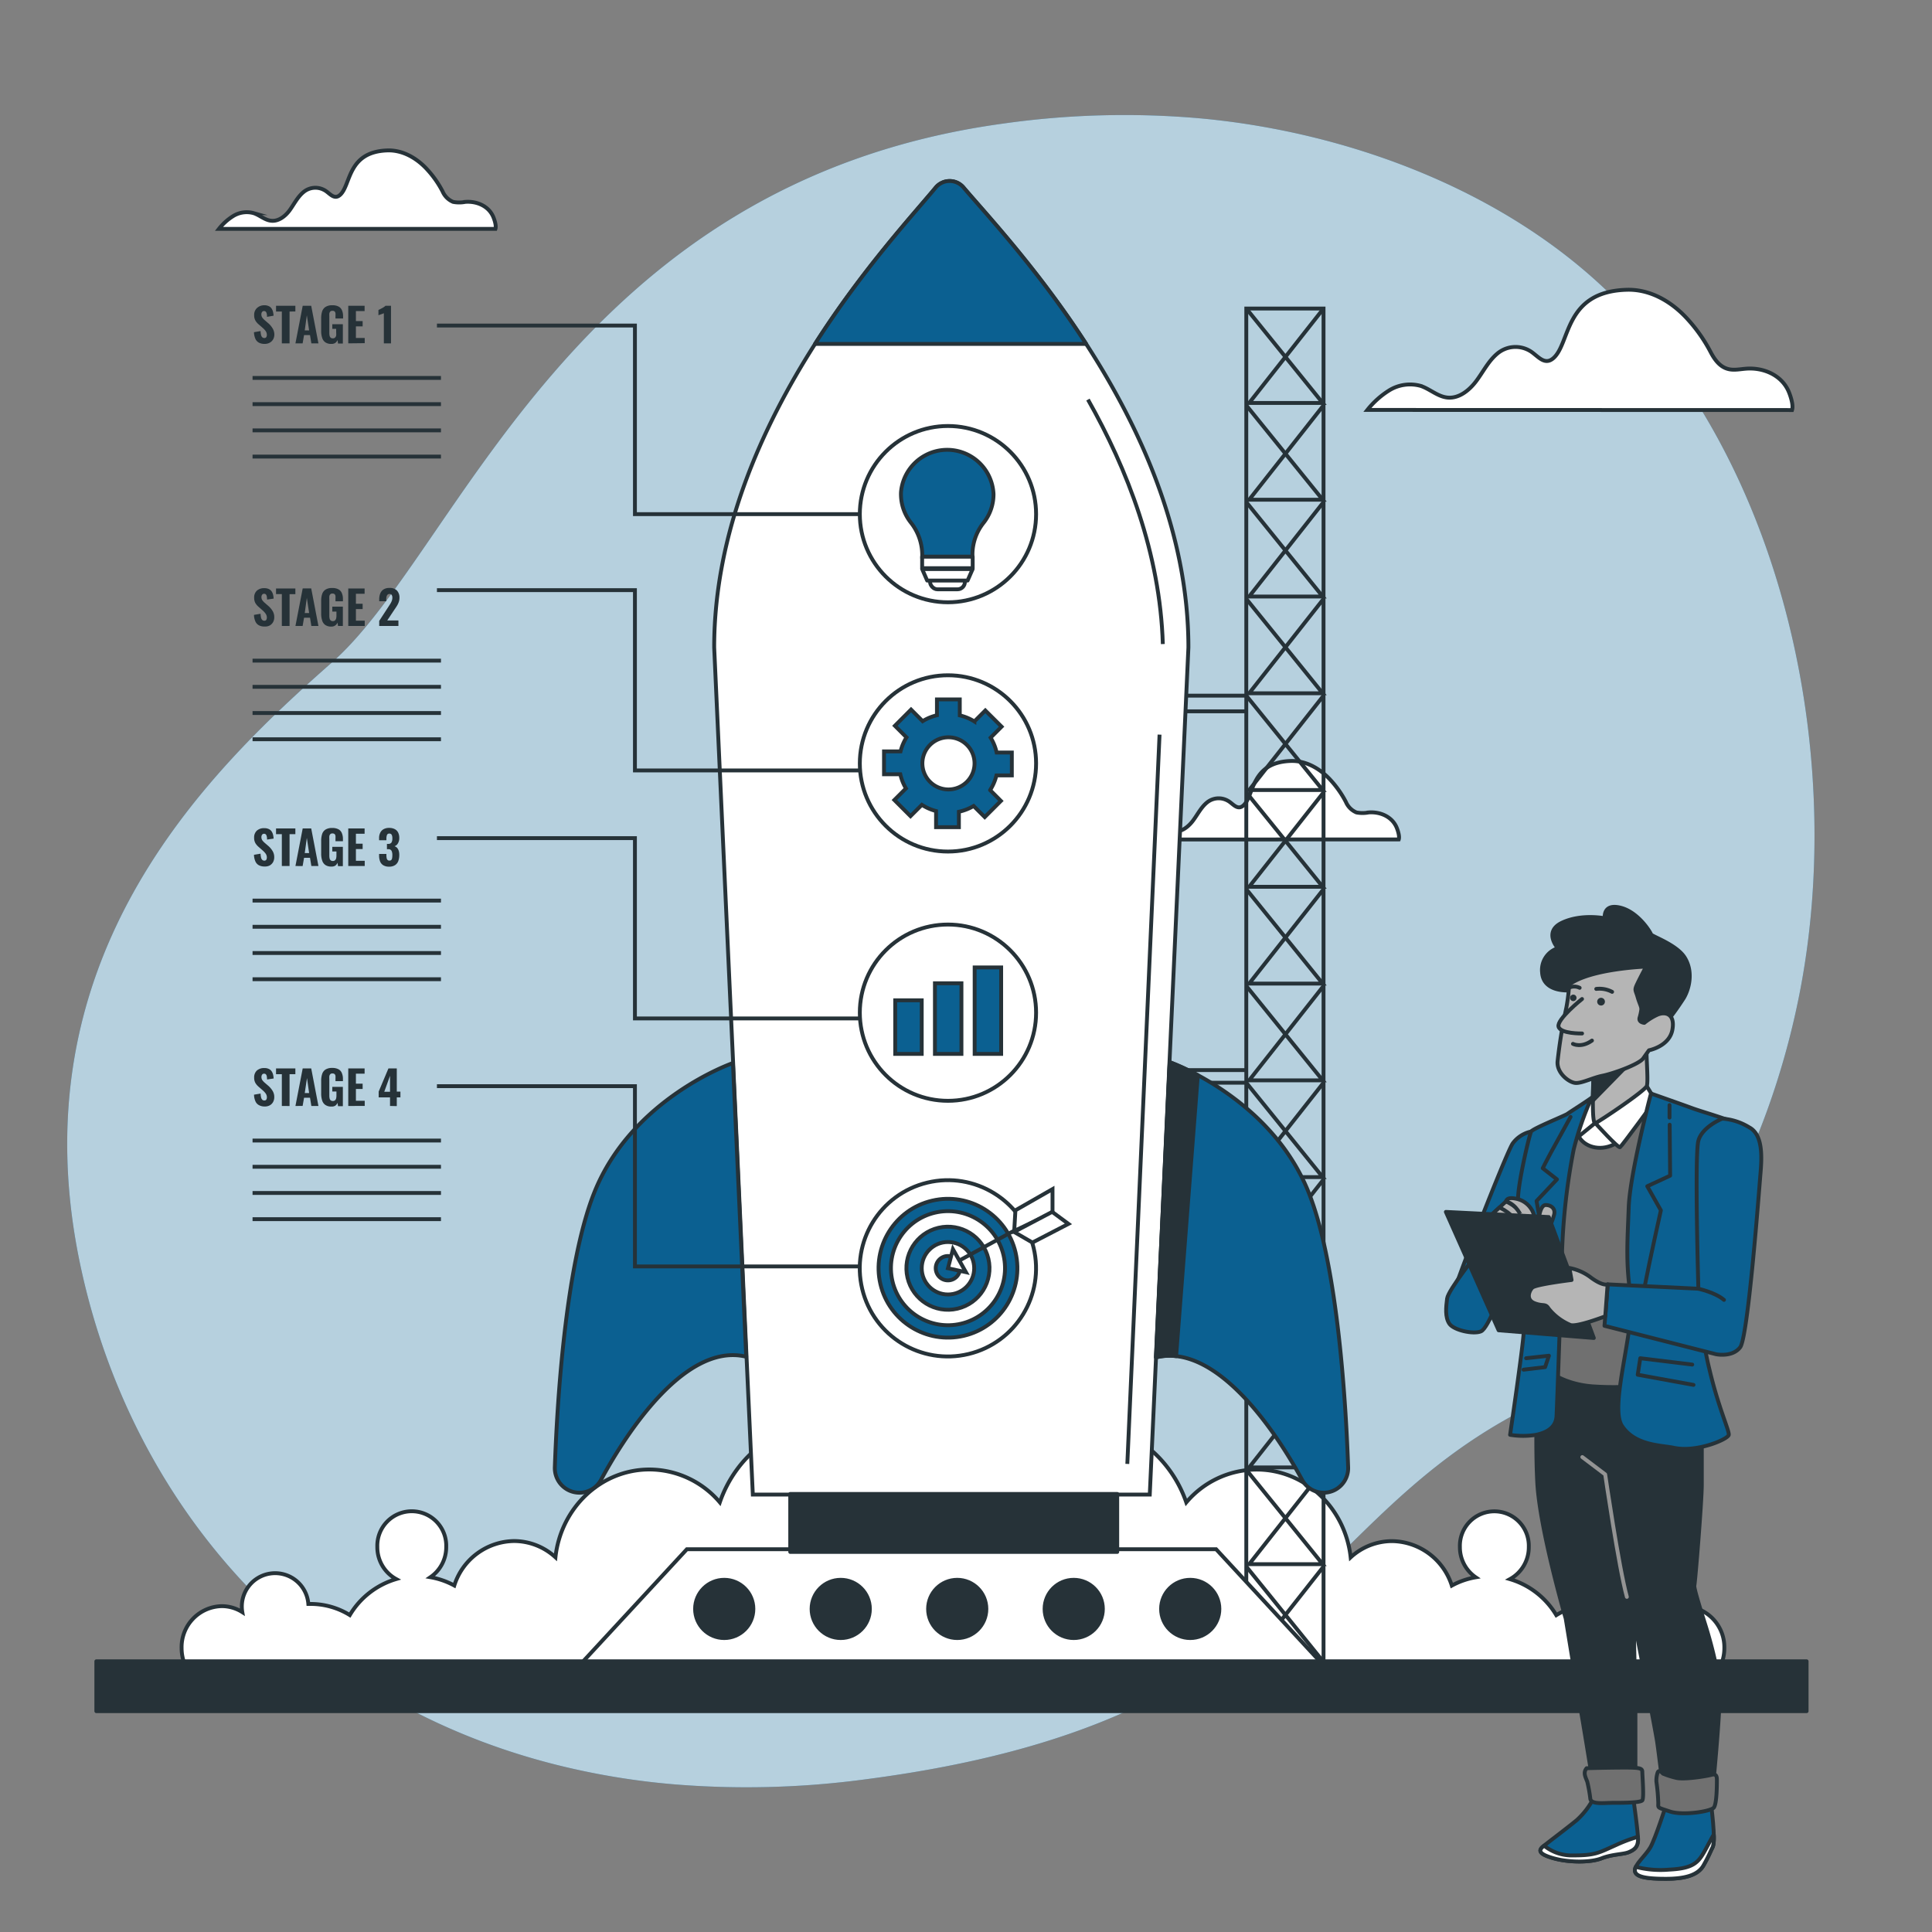 <svg xmlns="http://www.w3.org/2000/svg" viewBox="0 0 500 500"><rect x="0" y="0" width="500" height="500" fill="#808080" stroke="none"/><g id="freepik--background-simple--inject-67"><path d="M466,255.68c-7.79,41.36-30.17,88.54-69.73,108.2-59.78,29.7-58.53,81.81-172.23,96.6a230.91,230.91,0,0,1-50,1.27,190.56,190.56,0,0,1-24.27-3.67C79.15,442.76,34.59,389.92,21.11,328.89c-17.74-80.25,32-128.56,64.83-157.48S147.83,47.36,259.49,32a223.64,223.64,0,0,1,51.45-1.34c39.1,3.66,80.93,19.46,108.64,48.33q3.12,3.25,6.05,6.71C463.82,130.65,476.63,199.29,466,255.68Z" style="fill:#0B6091"></path><path d="M466,255.68c-7.79,41.36-30.17,88.54-69.73,108.2-59.78,29.7-58.53,81.81-172.23,96.6a230.91,230.91,0,0,1-50,1.27,190.56,190.56,0,0,1-24.27-3.67C79.15,442.76,34.59,389.92,21.11,328.89c-17.74-80.25,32-128.56,64.83-157.48S147.83,47.36,259.49,32a223.64,223.64,0,0,1,51.45-1.34c39.1,3.66,80.93,19.46,108.64,48.33q3.12,3.25,6.05,6.71C463.82,130.65,476.63,199.29,466,255.68Z" style="fill:#fff;opacity:0.7"></path></g><g id="freepik--Clouds--inject-67"><path d="M362,217.24c.29-.91-.37-2.68-.61-3.21-1.24-2.76-4.3-4-7.2-3.77a8.35,8.35,0,0,1-3.15,0,5.13,5.13,0,0,1-2.73-2.73,26.26,26.26,0,0,0-4.29-6c-2.61-2.72-6.14-4.72-10-4.59-10.43.36-9.36,9-12.24,11.52-1.6,1.4-2.75-.6-4.11-1.28a4.77,4.77,0,0,0-5.38.57c-1.49,1.25-2.37,3.07-3.54,4.63s-2.93,3-4.87,2.75c-1.62-.17-2.91-1.43-4.46-1.95A6.68,6.68,0,0,0,294,214a14.26,14.26,0,0,0-3.62,3.27Z" style="fill:#fff;stroke:#263238;stroke-miterlimit:10"></path><path d="M463.78,106.12c.45-1.39-.56-4.1-.93-4.92-1.9-4.23-6.6-6.15-11.05-5.78-1.62.13-3.28.51-4.83,0-1.94-.6-3.25-2.39-4.2-4.19A40.23,40.23,0,0,0,436.19,82c-4-4.18-9.42-7.25-15.38-7-16,.56-14.36,13.81-18.78,17.68-2.46,2.16-4.23-.91-6.32-2a7.3,7.3,0,0,0-8.25.87c-2.29,1.93-3.64,4.72-5.44,7.11s-4.49,4.55-7.47,4.22c-2.49-.27-4.47-2.19-6.85-3a10.27,10.27,0,0,0-8.27,1.21,22.27,22.27,0,0,0-5.56,5Z" style="fill:#fff;stroke:#263238;stroke-miterlimit:10"></path><path d="M128.22,59.23c.29-.92-.37-2.68-.61-3.21-1.24-2.76-4.3-4-7.2-3.77a8.35,8.35,0,0,1-3.15,0,5.13,5.13,0,0,1-2.73-2.73,26.26,26.26,0,0,0-4.29-6c-2.61-2.72-6.14-4.72-10-4.59-10.43.36-9.36,9-12.24,11.52-1.6,1.4-2.75-.6-4.11-1.28a4.77,4.77,0,0,0-5.38.57C77,51,76.12,52.81,75,54.37s-2.93,3-4.87,2.75c-1.62-.18-2.91-1.43-4.46-1.95a6.65,6.65,0,0,0-5.39.79,14.26,14.26,0,0,0-3.62,3.27Z" style="fill:#fff;stroke:#263238;stroke-miterlimit:10"></path></g><g id="freepik--Smoke--inject-67"><path d="M445.15,431.36a11,11,0,0,0,1.11-4.82,10.62,10.62,0,0,0-10.36-10.85,9.93,9.93,0,0,0-5.31,1.55,9.82,9.82,0,0,0,.14-1.55,8.63,8.63,0,1,0-17.24-.57l-.6,0A19.31,19.31,0,0,0,402.77,418a20.82,20.82,0,0,0-12-9.32,9.41,9.41,0,0,0,4.88-8.33,8.92,8.92,0,1,0-17.83,0,9.43,9.43,0,0,0,4.09,7.85,19.9,19.9,0,0,0-6.18,2.15,16.47,16.47,0,0,0-15.46-11.51,15.87,15.87,0,0,0-10.72,4.2c-1.4-12.78-11.76-22.72-24.34-22.72a23.94,23.94,0,0,0-18.2,8.5c-4.16-12.08-15.19-20.72-28.15-20.72A28.8,28.8,0,0,0,262.76,373a17.77,17.77,0,0,0-16.12,1.42A17.77,17.77,0,0,0,230.52,373a28.8,28.8,0,0,0-16.08-4.92c-13,0-24,8.64-28.15,20.72a24,24,0,0,0-18.21-8.5c-12.58,0-22.94,9.94-24.33,22.72a15.89,15.89,0,0,0-10.72-4.2,16.46,16.46,0,0,0-15.46,11.51,20.08,20.08,0,0,0-6.18-2.15,9.43,9.43,0,0,0,4.09-7.85,8.92,8.92,0,1,0-17.83,0,9.39,9.39,0,0,0,4.88,8.33,20.82,20.82,0,0,0-12,9.32,19.34,19.34,0,0,0-10.12-2.88c-.21,0-.4,0-.61,0a8.62,8.62,0,1,0-17.09,2.12,9.94,9.94,0,0,0-5.32-1.55A10.61,10.61,0,0,0,47,426.54a11,11,0,0,0,1.11,4.82Z" style="fill:#fff;stroke:#263238;stroke-miterlimit:10"></path></g><g id="freepik--Platform--inject-67"><rect x="322.54" y="79.85" width="19.99" height="350.06" style="fill:none;stroke:#263238;stroke-miterlimit:10"></rect><line x1="322.53" y1="184.09" x2="307.17" y2="184.09" style="fill:none;stroke:#263238;stroke-miterlimit:10"></line><line x1="322.53" y1="276.94" x2="302.57" y2="276.94" style="fill:none;stroke:#263238;stroke-miterlimit:10"></line><polyline points="342.53 79.85 323.28 104.29 342.31 104.29 322.54 79.85" style="fill:none;stroke:#263238;stroke-miterlimit:10"></polyline><polyline points="342.53 104.9 323.28 129.33 342.31 129.33 322.54 104.9" style="fill:none;stroke:#263238;stroke-miterlimit:10"></polyline><polyline points="342.53 129.94 323.28 154.38 342.31 154.38 322.54 129.94" style="fill:none;stroke:#263238;stroke-miterlimit:10"></polyline><polyline points="342.53 154.99 323.28 179.42 342.31 179.42 322.54 154.99" style="fill:none;stroke:#263238;stroke-miterlimit:10"></polyline><polyline points="342.53 180.03 323.28 204.46 342.31 204.46 322.54 180.03 307.21 180.03" style="fill:none;stroke:#263238;stroke-miterlimit:10"></polyline><polyline points="342.53 205.07 323.28 229.5 342.31 229.5 322.54 205.07" style="fill:none;stroke:#263238;stroke-miterlimit:10"></polyline><polyline points="342.53 230.12 323.28 254.55 342.31 254.55 322.54 230.12" style="fill:none;stroke:#263238;stroke-miterlimit:10"></polyline><polyline points="342.53 255.16 323.28 279.59 342.31 279.59 322.54 255.16" style="fill:none;stroke:#263238;stroke-miterlimit:10"></polyline><polyline points="342.53 280.2 323.28 304.64 342.31 304.64 322.54 280.2 302.6 280.2" style="fill:none;stroke:#263238;stroke-miterlimit:10"></polyline><polyline points="342.53 305.25 323.28 329.68 342.31 329.68 322.54 305.25" style="fill:none;stroke:#263238;stroke-miterlimit:10"></polyline><polyline points="342.53 330.29 323.28 354.72 342.31 354.72 322.54 330.29" style="fill:none;stroke:#263238;stroke-miterlimit:10"></polyline><polyline points="342.53 355.33 323.28 379.77 342.31 379.77 322.54 355.33" style="fill:none;stroke:#263238;stroke-miterlimit:10"></polyline><polyline points="342.53 380.38 323.28 404.81 342.31 404.81 322.54 380.38" style="fill:none;stroke:#263238;stroke-miterlimit:10"></polyline><polyline points="342.53 405.42 323.28 429.85 342.31 429.85 322.54 405.42" style="fill:none;stroke:#263238;stroke-miterlimit:10"></polyline><polygon points="342.13 430.56 150.36 430.56 177.76 400.94 314.73 400.94 342.13 430.56" style="fill:#fff;stroke:#263238;stroke-miterlimit:10"></polygon><circle cx="187.43" cy="416.39" r="7.54" style="fill:#263238;stroke:#263238;stroke-linecap:round;stroke-linejoin:round"></circle><circle cx="217.58" cy="416.39" r="7.54" style="fill:#263238;stroke:#263238;stroke-linecap:round;stroke-linejoin:round"></circle><circle cx="247.73" cy="416.39" r="7.54" style="fill:#263238;stroke:#263238;stroke-linecap:round;stroke-linejoin:round"></circle><circle cx="277.88" cy="416.39" r="7.54" style="fill:#263238;stroke:#263238;stroke-linecap:round;stroke-linejoin:round"></circle><circle cx="308.03" cy="416.39" r="7.54" style="fill:#263238;stroke:#263238;stroke-linecap:round;stroke-linejoin:round"></circle><rect x="24.93" y="429.94" width="442.62" height="12.91" style="fill:#263238;stroke:#263238;stroke-linecap:round;stroke-linejoin:round"></rect></g><g id="freepik--Rocket--inject-67"><path d="M307.56,167.55l-10,219.24H194.83l-10-219.24c0-29.9,12.51-57.25,26.1-78.53,12.41-19.43,25.72-33.8,31.24-40.48a4.69,4.69,0,0,1,7.19,0C255,55.18,268.51,69.57,281.09,89,294.88,110.3,307.56,137.64,307.56,167.55Z" style="fill:#fff;stroke:#263238;stroke-miterlimit:10"></path><line x1="300.09" y1="190.12" x2="291.75" y2="378.86" style="fill:#fff;stroke:#263238;stroke-miterlimit:10"></line><path d="M281.56,103.41c10.18,18,18.66,39.77,19.38,63.27" style="fill:#fff;stroke:#263238;stroke-miterlimit:10"></path><path d="M281.09,89H210.93c12.41-19.43,25.72-33.8,31.24-40.48a4.69,4.69,0,0,1,7.19,0C255,55.18,268.51,69.57,281.09,89Z" style="fill:#0B6091;stroke:#263238;stroke-linecap:round;stroke-linejoin:round"></path><path d="M189.68,275.11s-26.06,9-35.86,33.47c-7.68,19.21-9.71,56.15-10.23,71.15a6.36,6.36,0,0,0,6.36,6.58h0a6.34,6.34,0,0,0,5.59-3.33c5.1-9.46,21-35.88,37.58-31.86Z" style="fill:#0B6091;stroke:#263238;stroke-linecap:round;stroke-linejoin:round"></path><path d="M302.74,274.89s26.14,9.2,35.93,33.69c7.69,19.21,9.72,56.15,10.23,71.15a6.36,6.36,0,0,1-6.36,6.58h0A6.34,6.34,0,0,1,337,383c-5.1-9.46-21.19-35.73-37.78-31.71Z" style="fill:#0B6091;stroke:#263238;stroke-linecap:round;stroke-linejoin:round"></path><path d="M310,278.27a59.29,59.29,0,0,0-7.29-3.38l-3.57,76.38a14.76,14.76,0,0,1,5.24-.3Z" style="fill:#263238;stroke:#263238;stroke-linecap:round;stroke-linejoin:round"></path><rect x="204.51" y="386.63" width="84.63" height="15.01" style="fill:#263238;stroke:#263238;stroke-linecap:round;stroke-linejoin:round"></rect></g><g id="freepik--icon-4--inject-67"><circle cx="245.33" cy="328.22" r="22.81" transform="translate(-70.04 66.58) rotate(-13.54)" style="fill:#fff;stroke:#263238;stroke-miterlimit:10"></circle><circle cx="245.33" cy="328.22" r="17.96" transform="translate(-68.37 64.58) rotate(-13.18)" style="fill:#0B6091;stroke:#263238;stroke-miterlimit:10"></circle><circle cx="245.33" cy="328.22" r="14.76" transform="translate(-68.46 64.68) rotate(-13.2)" style="fill:#fff;stroke:#263238;stroke-miterlimit:10"></circle><circle cx="245.33" cy="328.22" r="10.75" transform="translate(-68.56 64.8) rotate(-13.22)" style="fill:#0B6091;stroke:#263238;stroke-miterlimit:10"></circle><circle cx="245.33" cy="328.22" r="6.79" style="fill:#fff;stroke:#263238;stroke-miterlimit:10"></circle><path d="M248.47,328.22a3.15,3.15,0,1,0-3.14,3.14A3.14,3.14,0,0,0,248.47,328.22Z" style="fill:#0B6091;stroke:#263238;stroke-miterlimit:10"></path><polygon points="246.62 323.29 245.33 328.22 249.98 329.24 246.62 323.29" style="fill:#fff;stroke:#263238;stroke-miterlimit:10"></polygon><line x1="248.61" y1="326.04" x2="269.04" y2="314.91" style="fill:#fff;stroke:#263238;stroke-miterlimit:10"></line><polygon points="262.48 318.57 262.79 313.23 272.39 307.74 272.39 313.84 262.48 318.57" style="fill:#fff;stroke:#263238;stroke-miterlimit:10"></polygon><polygon points="276.51 316.74 272.3 313.63 262.44 318.82 267.19 321.57 276.51 316.74" style="fill:#fff;stroke:#263238;stroke-miterlimit:10"></polygon></g><g id="freepik--icon-3--inject-67"><circle cx="245.33" cy="262.08" r="22.81" style="fill:none;stroke:#263238;stroke-miterlimit:10"></circle><rect x="231.68" y="258.88" width="6.86" height="13.87" style="fill:#0B6091;stroke:#263238;stroke-miterlimit:10"></rect><rect x="241.96" y="254.47" width="6.86" height="18.28" style="fill:#0B6091;stroke:#263238;stroke-miterlimit:10"></rect><rect x="252.24" y="250.37" width="6.86" height="22.38" style="fill:#0B6091;stroke:#263238;stroke-miterlimit:10"></rect></g><g id="freepik--icon-2--inject-67"><circle cx="245.33" cy="197.57" r="22.81" style="fill:none;stroke:#263238;stroke-miterlimit:10"></circle><path d="M261.86,200.67v-5.92h-3.93a12.56,12.56,0,0,0-1.56-3.84l2.84-2.85L255,183.88l-2.83,2.83a12.49,12.49,0,0,0-3.78-1.57V181h-5.91v4.11a12.31,12.31,0,0,0-3.7,1.53l-3-3-4.18,4.19,3,3a12.85,12.85,0,0,0-1.54,3.63h-4.28v5.92H233a12.58,12.58,0,0,0,1.46,3.66l-3,3,4.18,4.18,2.94-2.93a12.85,12.85,0,0,0,3.67,1.61v4.18h5.91v-4a12.77,12.77,0,0,0,3.81-1.49l2.88,2.87,4.18-4.18-2.79-2.8a12.65,12.65,0,0,0,1.64-3.8Zm-16.39,3.64a6.75,6.75,0,1,1,6.74-6.74A6.75,6.75,0,0,1,245.47,204.31Z" style="fill:#0B6091;stroke:#263238;stroke-miterlimit:10"></path></g><g id="freepik--icon-1--inject-67"><circle cx="245.33" cy="133.06" r="22.81" style="fill:none;stroke:#263238;stroke-miterlimit:10"></circle><path d="M257.12,127.86a12,12,0,0,0-23.94-.51,11.85,11.85,0,0,0,2.49,7.82,13.58,13.58,0,0,1,3,8.26v.64h13v-.64a13.18,13.18,0,0,1,2.91-8.17A11.86,11.86,0,0,0,257.12,127.86Z" style="fill:#0B6091;stroke:#263238;stroke-miterlimit:10"></path><rect x="240.7" y="146.17" width="9.01" height="6.34" rx="1.9" style="fill:#fff;stroke:#263238;stroke-linecap:round;stroke-linejoin:round"></rect><rect x="238.65" y="144.07" width="13.08" height="2.97" style="fill:#fff;stroke:#263238;stroke-linecap:round;stroke-linejoin:round"></rect><polygon points="250.41 150.25 239.95 150.25 238.65 147.27 251.72 147.27 250.41 150.25" style="fill:#fff;stroke:#263238;stroke-linecap:round;stroke-linejoin:round"></polygon></g><g id="freepik--stage-4--inject-67"><path d="M68.49,286.36A3,3,0,0,1,67,286a2,2,0,0,1-.9-1,4.42,4.42,0,0,1-.36-1.7l1.71-.29a4.58,4.58,0,0,0,.12,1,1.31,1.31,0,0,0,.31.6.75.75,0,0,0,.53.19.55.55,0,0,0,.52-.24,1.1,1.1,0,0,0,.14-.55,1.72,1.72,0,0,0-.3-1,4.83,4.83,0,0,0-.77-.83l-1-.87a4.13,4.13,0,0,1-.88-1,2.68,2.68,0,0,1-.34-1.41,2.38,2.38,0,0,1,.7-1.85,2.78,2.78,0,0,1,1.92-.64,2.61,2.61,0,0,1,1.2.24,1.78,1.78,0,0,1,.73.65,2.67,2.67,0,0,1,.36.87,6.24,6.24,0,0,1,.13.94l-1.7.26a7.51,7.51,0,0,0-.07-.78,1.08,1.08,0,0,0-.22-.53.6.6,0,0,0-.49-.19.56.56,0,0,0-.51.25,1.08,1.08,0,0,0-.17.57,1.47,1.47,0,0,0,.23.85,4.06,4.06,0,0,0,.65.69l1,.86a5.75,5.75,0,0,1,1,1.21,3,3,0,0,1,.44,1.67,2.56,2.56,0,0,1-.31,1.24,2.18,2.18,0,0,1-.87.86A2.66,2.66,0,0,1,68.49,286.36Z" style="fill:#263238"></path><path d="M72.94,286.22V278h-1.5V276.5h5V278H74.94v8.24Z" style="fill:#263238"></path><path d="M76.46,286.22l1.88-9.72h2.2l1.87,9.72H80.58l-.35-2.13H78.69l-.37,2.13Zm2.41-3.34H80L79.45,279Z" style="fill:#263238"></path><path d="M85.75,286.37a2.58,2.58,0,0,1-1.56-.42,2.15,2.15,0,0,1-.82-1.17,5.6,5.6,0,0,1-.25-1.77v-3.25a5.63,5.63,0,0,1,.25-1.8,2.14,2.14,0,0,1,.88-1.17,3.13,3.13,0,0,1,1.71-.41,3.32,3.32,0,0,1,1.65.35,1.91,1.91,0,0,1,.87,1,3.81,3.81,0,0,1,.27,1.51v.56H86.82v-.68a4.5,4.5,0,0,0,0-.68.8.8,0,0,0-.22-.46.81.81,0,0,0-.56-.17.75.75,0,0,0-.58.2,1.08,1.08,0,0,0-.23.52,5,5,0,0,0,0,.68v4.31a3.23,3.23,0,0,0,.07.73,1,1,0,0,0,.27.51,1,1,0,0,0,1.14,0,1.09,1.09,0,0,0,.29-.53,3.42,3.42,0,0,0,.07-.75v-1H86v-1.2h2.73v5H87.48l-.12-.87a1.8,1.8,0,0,1-.58.73A1.7,1.7,0,0,1,85.75,286.37Z" style="fill:#263238"></path><path d="M90.13,286.22V276.5h4.23v1.37H92.11v2.58h1.74v1.38H92.11v3.05h2.28v1.34Z" style="fill:#263238"></path><path d="M100.94,286.22V284H98V282.5l2.53-6h2.16v6h.94V284h-.94v2.26Zm-1.49-3.68h1.49v-4.13Z" style="fill:#263238"></path><line x1="65.36" y1="295.17" x2="114.12" y2="295.17" style="fill:none;stroke:#263238;stroke-miterlimit:10"></line><line x1="65.36" y1="301.96" x2="114.12" y2="301.96" style="fill:none;stroke:#263238;stroke-miterlimit:10"></line><line x1="65.36" y1="308.74" x2="114.12" y2="308.74" style="fill:none;stroke:#263238;stroke-miterlimit:10"></line><line x1="65.36" y1="315.52" x2="114.12" y2="315.52" style="fill:none;stroke:#263238;stroke-miterlimit:10"></line><polyline points="222.52 327.75 164.32 327.75 164.32 281.1 113.08 281.1" style="fill:none;stroke:#263238;stroke-miterlimit:10"></polyline></g><g id="freepik--stage-3--inject-67"><path d="M68.49,224.25a3.08,3.08,0,0,1-1.5-.33,2.07,2.07,0,0,1-.9-1,4.47,4.47,0,0,1-.36-1.7l1.71-.29a4.48,4.48,0,0,0,.12,1,1.21,1.21,0,0,0,.31.6.76.76,0,0,0,.53.2.55.55,0,0,0,.52-.24,1.1,1.1,0,0,0,.14-.55,1.72,1.72,0,0,0-.3-1,4.83,4.83,0,0,0-.77-.83l-1-.88a4.08,4.08,0,0,1-.88-1,2.72,2.72,0,0,1-.34-1.42,2.36,2.36,0,0,1,.7-1.84,2.73,2.73,0,0,1,1.92-.64,2.61,2.61,0,0,1,1.2.24,1.76,1.76,0,0,1,.73.64,2.72,2.72,0,0,1,.36.88,6.07,6.07,0,0,1,.13.94l-1.7.25c0-.29,0-.55-.07-.78a1.12,1.12,0,0,0-.22-.53.63.63,0,0,0-.49-.19.57.57,0,0,0-.51.26,1,1,0,0,0-.17.57,1.49,1.49,0,0,0,.23.85,4.06,4.06,0,0,0,.65.69l1,.86a5.29,5.29,0,0,1,1,1.21,3,3,0,0,1,.44,1.67,2.56,2.56,0,0,1-.31,1.24,2.32,2.32,0,0,1-.87.86A2.66,2.66,0,0,1,68.49,224.25Z" style="fill:#263238"></path><path d="M72.94,224.12v-8.24h-1.5V214.4h5v1.48H74.94v8.24Z" style="fill:#263238"></path><path d="M76.46,224.12l1.88-9.72h2.2l1.87,9.72H80.58L80.23,222H78.69l-.37,2.14Zm2.41-3.35H80l-.59-3.92Z" style="fill:#263238"></path><path d="M85.75,224.26a2.58,2.58,0,0,1-1.56-.41,2.21,2.21,0,0,1-.82-1.18,5.52,5.52,0,0,1-.25-1.77v-3.25a5.71,5.71,0,0,1,.25-1.8,2.15,2.15,0,0,1,.88-1.16,3.13,3.13,0,0,1,1.71-.41,3.32,3.32,0,0,1,1.65.35,1.93,1.93,0,0,1,.87,1,3.88,3.88,0,0,1,.27,1.51v.57H86.82V217a4.36,4.36,0,0,0,0-.67.86.86,0,0,0-.22-.47.81.81,0,0,0-.56-.16.72.72,0,0,0-.58.2,1.08,1.08,0,0,0-.23.52,4.88,4.88,0,0,0,0,.68v4.31a3.29,3.29,0,0,0,.07.73.93.93,0,0,0,.27.5.81.81,0,0,0,.57.18.77.77,0,0,0,.57-.19,1,1,0,0,0,.29-.52,3.42,3.42,0,0,0,.07-.75v-1H86v-1.2h2.73v5H87.48l-.12-.88a1.83,1.83,0,0,1-.58.74A1.7,1.7,0,0,1,85.75,224.26Z" style="fill:#263238"></path><path d="M90.13,224.12V214.4h4.23v1.37H92.11v2.58h1.74v1.38H92.11v3.05h2.28v1.34Z" style="fill:#263238"></path><path d="M100.72,224.29a2.79,2.79,0,0,1-1.54-.37,2.05,2.05,0,0,1-.82-1,4.23,4.23,0,0,1-.25-1.53V221H100v.33a4,4,0,0,0,.07.77.91.91,0,0,0,.24.46.65.65,0,0,0,.48.16.69.69,0,0,0,.48-.16,1,1,0,0,0,.21-.48,4.15,4.15,0,0,0,.06-.77,2.5,2.5,0,0,0-.21-1.13.9.9,0,0,0-.87-.41h-.32v-1.37h.29a1,1,0,0,0,.88-.35,2,2,0,0,0,.23-1.09,2,2,0,0,0-.16-.9.65.65,0,0,0-.63-.33.59.59,0,0,0-.6.36,2.66,2.66,0,0,0-.15.93v.43H98.11v-.53a3,3,0,0,1,.31-1.44,2.11,2.11,0,0,1,.89-.91,2.87,2.87,0,0,1,1.4-.31,3.1,3.1,0,0,1,1.42.3,2,2,0,0,1,.89.87,3,3,0,0,1,.31,1.43,2.6,2.6,0,0,1-.36,1.42,1.58,1.58,0,0,1-.87.72,1.63,1.63,0,0,1,.64.39,2,2,0,0,1,.43.74,3.47,3.47,0,0,1,.16,1.15,4.62,4.62,0,0,1-.25,1.55,2.15,2.15,0,0,1-.83,1.06A2.69,2.69,0,0,1,100.72,224.29Z" style="fill:#263238"></path><line x1="65.36" y1="233.07" x2="114.12" y2="233.07" style="fill:none;stroke:#263238;stroke-miterlimit:10"></line><line x1="65.36" y1="239.85" x2="114.12" y2="239.85" style="fill:none;stroke:#263238;stroke-miterlimit:10"></line><line x1="65.36" y1="246.64" x2="114.12" y2="246.64" style="fill:none;stroke:#263238;stroke-miterlimit:10"></line><line x1="65.36" y1="253.42" x2="114.12" y2="253.42" style="fill:none;stroke:#263238;stroke-miterlimit:10"></line><polyline points="222.52 263.57 164.32 263.57 164.32 216.91 113.08 216.91" style="fill:none;stroke:#263238;stroke-miterlimit:10"></polyline></g><g id="freepik--stage-2--inject-67"><path d="M68.49,162.15a3.08,3.08,0,0,1-1.5-.33,2.05,2.05,0,0,1-.9-1,4.41,4.41,0,0,1-.36-1.69l1.71-.29a4.48,4.48,0,0,0,.12,1,1.21,1.21,0,0,0,.31.6.76.76,0,0,0,.53.2.55.55,0,0,0,.52-.24,1.12,1.12,0,0,0,.14-.55,1.72,1.72,0,0,0-.3-1A4.49,4.49,0,0,0,68,158l-1-.88a4.08,4.08,0,0,1-.88-1,2.74,2.74,0,0,1-.34-1.42,2.36,2.36,0,0,1,.7-1.84,2.73,2.73,0,0,1,1.92-.64,2.61,2.61,0,0,1,1.2.24,1.76,1.76,0,0,1,.73.64,2.72,2.72,0,0,1,.36.88,6.07,6.07,0,0,1,.13.94l-1.7.25a7.51,7.51,0,0,0-.07-.78,1.12,1.12,0,0,0-.22-.53.6.6,0,0,0-.49-.19.57.57,0,0,0-.51.26,1,1,0,0,0-.17.57,1.46,1.46,0,0,0,.23.84,4.06,4.06,0,0,0,.65.69l1,.87a5.46,5.46,0,0,1,1,1.2,3.07,3.07,0,0,1,.44,1.68,2.52,2.52,0,0,1-.31,1.23,2.27,2.27,0,0,1-.87.87A2.66,2.66,0,0,1,68.49,162.15Z" style="fill:#263238"></path><path d="M72.94,162v-8.25h-1.5V152.3h5v1.47H74.94V162Z" style="fill:#263238"></path><path d="M76.46,162l1.88-9.72h2.2L82.41,162H80.58l-.35-2.14H78.69L78.32,162Zm2.41-3.35H80l-.59-3.92Z" style="fill:#263238"></path><path d="M85.75,162.16a2.65,2.65,0,0,1-1.56-.41,2.21,2.21,0,0,1-.82-1.18,5.6,5.6,0,0,1-.25-1.77v-3.25a5.63,5.63,0,0,1,.25-1.8,2.15,2.15,0,0,1,.88-1.16,3,3,0,0,1,1.71-.41,3.21,3.21,0,0,1,1.65.35,1.93,1.93,0,0,1,.87,1,3.84,3.84,0,0,1,.27,1.51v.57H86.82v-.69a4.61,4.61,0,0,0,0-.68.83.83,0,0,0-.22-.46.81.81,0,0,0-.56-.17.72.72,0,0,0-.58.21,1,1,0,0,0-.23.52,4.88,4.88,0,0,0,0,.68v4.31a3.29,3.29,0,0,0,.07.73,1,1,0,0,0,.27.5.81.81,0,0,0,.57.18.77.77,0,0,0,.57-.19,1.06,1.06,0,0,0,.29-.52,3.42,3.42,0,0,0,.07-.75v-1H86V157h2.73v5H87.48l-.12-.88a1.73,1.73,0,0,1-.58.73A1.64,1.64,0,0,1,85.75,162.16Z" style="fill:#263238"></path><path d="M90.13,162V152.3h4.23v1.37H92.11v2.58h1.74v1.38H92.11v3h2.28V162Z" style="fill:#263238"></path><path d="M98.14,162v-1.31l2.37-3.64.5-.78a4.49,4.49,0,0,0,.38-.76,2.31,2.31,0,0,0,.15-.83,1.24,1.24,0,0,0-.18-.72.61.61,0,0,0-.52-.24.7.7,0,0,0-.55.2,1,1,0,0,0-.26.52,3.11,3.11,0,0,0-.07.71v.45H98.14v-.48a4.05,4.05,0,0,1,.27-1.53,2.18,2.18,0,0,1,.86-1.05,2.67,2.67,0,0,1,1.53-.38,2.56,2.56,0,0,1,1.93.67,2.62,2.62,0,0,1,.65,1.88,3.16,3.16,0,0,1-.18,1.09,4.78,4.78,0,0,1-.48,1c-.19.31-.4.63-.63.95l-1.87,2.82h2.89V162Z" style="fill:#263238"></path><line x1="65.36" y1="170.97" x2="114.12" y2="170.97" style="fill:none;stroke:#263238;stroke-miterlimit:10"></line><line x1="65.36" y1="177.75" x2="114.12" y2="177.75" style="fill:none;stroke:#263238;stroke-miterlimit:10"></line><line x1="65.36" y1="184.53" x2="114.12" y2="184.53" style="fill:none;stroke:#263238;stroke-miterlimit:10"></line><line x1="65.36" y1="191.32" x2="114.12" y2="191.32" style="fill:none;stroke:#263238;stroke-miterlimit:10"></line><polyline points="222.52 199.39 164.32 199.39 164.32 152.73 113.08 152.73" style="fill:none;stroke:#263238;stroke-miterlimit:10"></polyline></g><g id="freepik--stage-1--inject-67"><path d="M68.49,89a3.08,3.08,0,0,1-1.5-.33,2.07,2.07,0,0,1-.9-1,4.47,4.47,0,0,1-.36-1.7l1.71-.29a4.48,4.48,0,0,0,.12,1,1.21,1.21,0,0,0,.31.6.76.76,0,0,0,.53.2.55.55,0,0,0,.52-.24,1.1,1.1,0,0,0,.14-.55,1.72,1.72,0,0,0-.3-1,4.83,4.83,0,0,0-.77-.83L67,84a4.08,4.08,0,0,1-.88-1,2.72,2.72,0,0,1-.34-1.42,2.36,2.36,0,0,1,.7-1.84A2.73,2.73,0,0,1,68.38,79a2.61,2.61,0,0,1,1.2.24,1.76,1.76,0,0,1,.73.64,2.72,2.72,0,0,1,.36.88,6.07,6.07,0,0,1,.13.94L69.1,82c0-.29,0-.55-.07-.78a1.12,1.12,0,0,0-.22-.53.63.63,0,0,0-.49-.19.57.57,0,0,0-.51.26,1,1,0,0,0-.17.57,1.49,1.49,0,0,0,.23.85,4.06,4.06,0,0,0,.65.69l1,.86a5.29,5.29,0,0,1,1,1.21A3,3,0,0,1,71,86.58a2.56,2.56,0,0,1-.31,1.24,2.32,2.32,0,0,1-.87.86A2.66,2.66,0,0,1,68.49,89Z" style="fill:#263238"></path><path d="M72.94,88.86V80.62h-1.5V79.14h5v1.48H74.94v8.24Z" style="fill:#263238"></path><path d="M76.46,88.86l1.88-9.72h2.2l1.87,9.72H80.58l-.35-2.14H78.69l-.37,2.14Zm2.41-3.35H80l-.59-3.92Z" style="fill:#263238"></path><path d="M85.75,89a2.58,2.58,0,0,1-1.56-.41,2.21,2.21,0,0,1-.82-1.18,5.52,5.52,0,0,1-.25-1.77V82.39a5.71,5.71,0,0,1,.25-1.8,2.15,2.15,0,0,1,.88-1.16A3.13,3.13,0,0,1,86,79a3.32,3.32,0,0,1,1.65.35,1.93,1.93,0,0,1,.87,1,3.88,3.88,0,0,1,.27,1.51v.57H86.82v-.69a4.36,4.36,0,0,0,0-.67.86.86,0,0,0-.22-.47.81.81,0,0,0-.56-.16.72.72,0,0,0-.58.2,1.08,1.08,0,0,0-.23.52,4.88,4.88,0,0,0,0,.68v4.31a3.29,3.29,0,0,0,.07.73.93.93,0,0,0,.27.5.81.81,0,0,0,.57.18.77.77,0,0,0,.57-.19,1.06,1.06,0,0,0,.29-.52A3.42,3.42,0,0,0,87,86.1v-1H86v-1.2h2.73v5H87.48L87.36,88a1.83,1.83,0,0,1-.58.74A1.7,1.7,0,0,1,85.75,89Z" style="fill:#263238"></path><path d="M90.13,88.86V79.14h4.23v1.37H92.11v2.58h1.74v1.38H92.11v3h2.28v1.34Z" style="fill:#263238"></path><path d="M99.34,88.86v-7.8l-.29.13-.4.14-.41.14-.3.12V80.22l.39-.19.52-.27a3.76,3.76,0,0,0,.52-.31,1.86,1.86,0,0,0,.38-.31h1.44v9.72Z" style="fill:#263238"></path><line x1="65.36" y1="97.81" x2="114.12" y2="97.81" style="fill:none;stroke:#263238;stroke-miterlimit:10"></line><line x1="65.36" y1="104.59" x2="114.12" y2="104.59" style="fill:none;stroke:#263238;stroke-miterlimit:10"></line><line x1="65.36" y1="111.38" x2="114.12" y2="111.38" style="fill:none;stroke:#263238;stroke-miterlimit:10"></line><line x1="65.36" y1="118.16" x2="114.12" y2="118.16" style="fill:none;stroke:#263238;stroke-miterlimit:10"></line><polyline points="222.52 133.06 164.32 133.06 164.32 84.25 113.08 84.25" style="fill:none;stroke:#263238;stroke-miterlimit:10"></polyline></g><g id="freepik--Character--inject-67"><path d="M412.54,465.13a20,20,0,0,1-4.48,5.92c-2.72,2.24-7.68,5.93-8.8,6.89s-1,1.92,2.88,3,9.44,1.12,12.32,0,5.61-1,7.05-1.6,2.24-1.28,2.4-2.88S422.63,465,422.63,465Z" style="fill:#0B6091;stroke:#263238;stroke-linecap:round;stroke-linejoin:round"></path><path d="M423.89,475.36a40.44,40.44,0,0,0-5.58,2.1c-4.65,2.08-5.45,2.72-11.21,2.72a11.34,11.34,0,0,1-7.49-2.53l-.35.29c-1.12,1-1,1.92,2.88,3s9.44,1.12,12.32,0,5.61-1,7.05-1.6,2.24-1.28,2.4-2.88A9.29,9.29,0,0,0,423.89,475.36Z" style="fill:#fff;stroke:#263238;stroke-linecap:round;stroke-linejoin:round"></path><path d="M431.27,466.89s-2.88,9-4.16,11.21-4.16,4.48-4,6.08,3,2.08,8,2.08,8.33-1,9.77-3.52,1.6-3.2,2.4-4.8-.48-11.21-.48-11.21S432.71,467.05,431.27,466.89Z" style="fill:#0B6091;stroke:#263238;stroke-linecap:round;stroke-linejoin:round"></path><path d="M440.88,482.74c1.44-2.56,1.6-3.2,2.4-4.8a8.91,8.91,0,0,0,.24-3.17c-.59,1-1.26,2.28-2,3.65-1.92,3.52-3,5.12-9.61,5.44a25.81,25.81,0,0,1-8.57-.71,2,2,0,0,0-.23,1c.16,1.6,3,2.08,8,2.08S439.44,485.3,440.88,482.74Z" style="fill:#fff;stroke:#263238;stroke-linecap:round;stroke-linejoin:round"></path><path d="M398,355.64s-.8,15.85-.16,28,7.36,35.22,7.36,35.22,3.2,19.53,4.16,25.13,3,18.25,3,18.25l10.89-.64V443.2c0-3.36-.48-24.49-.48-24.49s5.6,28.81,6.08,32,1.6,12.65,1.6,12.65a24.83,24.83,0,0,0,5.6,1.12c2.08,0,7.21-1.44,7.21-1.44s1.92-19.21,1.76-25-2.72-14.41-3.52-17-3.21-10.08-3-10.72,1.93-21.77,1.93-26.1V372.77l-3.37-17-1.44-2.56s-18.73,3.2-27.21,1-10.72-2.88-10.72-2.88Z" style="fill:#263238;stroke:#263238;stroke-linecap:round;stroke-linejoin:round"></path><path d="M409.5,377.09l5.92,4.48s3.53,24.17,5.61,31.7" style="fill:none;stroke:#949494;stroke-linecap:round;stroke-linejoin:round"></path><path d="M410.62,457.61s5.76-.16,9.77-.16,4.64.16,4.64,1.12.48,6.72,0,7.36-5.12.64-7.52.64-5.61.48-5.93-1a37.21,37.21,0,0,0-.8-4.48C410.3,459.85,409.66,458.73,410.62,457.61Z" style="fill:#707070;stroke:#263238;stroke-linecap:round;stroke-linejoin:round"></path><path d="M429,458.73a6.34,6.34,0,0,0-.32,2.4,49.16,49.16,0,0,1,.48,5.44c0,1.44-.32,1.12,3,2.24s10.57,0,11.37-1,.8-6.08.8-7.2-.32-1.6-1.44-1.28-6.89,1.28-9,.8a21.4,21.4,0,0,1-3.52-1.12S429.35,457.77,429,458.73Z" style="fill:#707070;stroke:#263238;stroke-linecap:round;stroke-linejoin:round"></path><path d="M430.63,285.69l-6.08-3.2-15.21,4.16s-4.32,7.52-5.12,13.93-1.92,38.73-1.92,44.66-.32,10.4-.32,10.4,4,2.88,11,3.2a78.9,78.9,0,0,0,13.13-.32c1.6-.16,6.88-3.2,6.88-3.2s-1-30.41-1-34.74,3-24.81,3.68-27.69S430.63,285.69,430.63,285.69Z" style="fill:#707070;stroke:#263238;stroke-linecap:round;stroke-linejoin:round"></path><path d="M421.44,288.54c1.12,3.07-.93,6.63-4.57,8s-7.5-.08-8.62-3.15.93-6.63,4.57-8S420.32,285.47,421.44,288.54Z" style="fill:#fff;stroke:#263238;stroke-linecap:round;stroke-linejoin:round"></path><path d="M412.86,290.65s5.93,6.56,6.41,6.24,9.12-12.16,9.12-12.16l-2.24-3.68Z" style="fill:#fff;stroke:#263238;stroke-linecap:round;stroke-linejoin:round"></path><path d="M412.38,283.45a18.16,18.16,0,0,1-1.76,3c-.8,1-2.88,8.32-2.88,8.32l5.12-4.16s.32-4.64.48-5.76A1.33,1.33,0,0,0,412.38,283.45Z" style="fill:#fff;stroke:#263238;stroke-linecap:round;stroke-linejoin:round"></path><path d="M411.42,275.12a18.21,18.21,0,0,1,1,3.37c0,.8-.64,12.64.48,12.16s12.81-8.32,13.29-9.6-.32-9,0-10.89,1-4.8,1-4.8-4.64,4.8-8.32,6.88A29.72,29.72,0,0,1,411.42,275.12Z" style="fill:#b5b5b5;stroke:#263238;stroke-linecap:round;stroke-linejoin:round"></path><path d="M412.38,278.49c0,.39-.15,3.43-.18,6.38l10.57-10.8-11.21,1.44A14.11,14.11,0,0,1,412.38,278.49Z" style="fill:#263238;stroke:#263238;stroke-linecap:round;stroke-linejoin:round"></path><path d="M440.24,336.27l3.2-11.68s1-15.55,2.62-22.21a21.91,21.91,0,0,1,5.7-10.29c-.8-1.44-10.72-4.16-13.77-5.28S427.27,283,427.27,283s-5.44,20.65-5.76,29.45-.8,14.25.48,22.73-5.59,28.7-2.23,33.83,10.19,5,13.32,5.66c6,1.33,14.16-2.21,14.32-3.33s-2.68-7-5.08-17.27A72.59,72.59,0,0,1,440.24,336.27Z" style="fill:#0B6091;stroke:#263238;stroke-linecap:round;stroke-linejoin:round"></path><polyline points="437.95 353.15 424.5 351.51 423.84 355.78 438.28 358.41" style="fill:none;stroke:#263238;stroke-linecap:round;stroke-linejoin:round"></polyline><path d="M396.27,292.83a8,8,0,0,0-4.8,3.11c-1.7,2.54-15,36.73-15.26,38.71s1.41,5.08,4,6.21,3.39,3.39,4.24,2,9.33-13,9.33-13l3.67-32.77Z" style="fill:#0B6091;stroke:#263238;stroke-linecap:round;stroke-linejoin:round"></path><path d="M382.71,323.91s-7.91,9.89-8.2,12.15-.56,4.8.57,6.5,6.21,2.82,8.19,2,5.65-11.3,5.65-11.3Z" style="fill:#0B6091;stroke:#263238;stroke-linecap:round;stroke-linejoin:round"></path><path d="M411.9,284.09a81.86,81.86,0,0,0-4.64,13.44,166.36,166.36,0,0,0-3,26.42c-.16,7.68-1.28,39.85-1.44,42.58s-2.24,4.16-5.28,4.8a21,21,0,0,1-6.73,0s3.36-22.89,3.52-26.57.16-9.13.16-12.17S393,314,392.88,310.35s2.91-16.72,3.39-17.52,8.75-4.1,9.39-4.58S410.14,285.37,411.9,284.09Z" style="fill:#0B6091;stroke:#263238;stroke-linecap:round;stroke-linejoin:round"></path><polyline points="394.29 354.47 399.87 353.81 400.86 350.86 394.95 351.51" style="fill:none;stroke:#263238;stroke-linecap:round;stroke-linejoin:round"></polyline><path d="M424.87,337.55c-.16,2.88-.16,4.48-.16,4.48" style="fill:none;stroke:#263238;stroke-linecap:round;stroke-linejoin:round"></path><path d="M432.11,291.07c.05,5.4.12,13.19.12,13.19L426.31,307l3.52,6.24s-2.93,13.09-4.29,20.19" style="fill:none;stroke:#263238;stroke-linecap:round;stroke-linejoin:round"></path><path d="M432.07,286c0,.12,0,1.4,0,3.23" style="fill:none;stroke:#263238;stroke-linecap:round;stroke-linejoin:round"></path><path d="M401.21,331.29c-1.32-7.75-3.55-20.47-3.55-20.47l5.28-5.6-3.68-2.88s1.12-2.24,2.08-4,5.12-9.28,5.12-9.28" style="fill:none;stroke:#263238;stroke-linecap:round;stroke-linejoin:round"></path><path d="M402,336c-.1-.65-.25-1.55-.43-2.63" style="fill:none;stroke:#263238;stroke-linecap:round;stroke-linejoin:round"></path><path d="M406.16,256.33c-.5,0-6.74.4-7.07-4.66a5.9,5.9,0,0,1,4.1-6.27s-3.9-4.28,1.12-6.63,11-1.12,11-1.12-.58-3.9,4.05-2.75,7.79,6.39,7.92,6.9,6.54,2.62,8.67,5.95,1.5,7.64-.2,10.55a77.21,77.21,0,0,1-5.36,7.36,4.2,4.2,0,0,1-4.23.56c-2.45-1-4.07-1.78-3.94-3.79s-.51-7.41-1.14-8.12-2.11-1-5.17-.35S406.16,256.33,406.16,256.33Z" style="fill:#263238;stroke:#263238;stroke-linecap:round;stroke-linejoin:round"></path><path d="M406.09,254.82a45.69,45.69,0,0,1-.73,6,132,132,0,0,0-2.27,13.94c-.2,3,3,5.4,4.66,5.51s4.46-1.38,7-1.88,9.41-2.9,10.53-4.5,1.48-2.08,1.48-2.08,5.26-1,6.05-5.3-2-4.84-4.1-3.8a16.24,16.24,0,0,0-3.16,2s-1.5-.1-1.25-1.26a13.59,13.59,0,0,0,.47-2.15c.06-.83-.41-1.37-.95-3.25s-.89-1.73-.12-3.36,2.32-4.54,2.32-4.54S411.57,250.66,406.09,254.82Z" style="fill:#b5b5b5;stroke:#263238;stroke-linecap:round;stroke-linejoin:round"></path><path d="M413.11,255.93a7,7,0,0,1,4.1.76" style="fill:none;stroke:#263238;stroke-linecap:round;stroke-linejoin:round"></path><path d="M408.81,255.65a3.15,3.15,0,0,0-2.6-.09" style="fill:none;stroke:#263238;stroke-linecap:round;stroke-linejoin:round"></path><path d="M407.08,270.15s2.11,1.15,4.92-.85" style="fill:none;stroke:#263238;stroke-linecap:round;stroke-linejoin:round"></path><path d="M415.35,259.29a1,1,0,0,1-1.06.94,1,1,0,1,1,.13-2A1,1,0,0,1,415.35,259.29Z" style="fill:#263238"></path><path d="M408,258.3a.84.84,0,1,1-.78-.89A.83.83,0,0,1,408,258.3Z" style="fill:#263238"></path><path d="M409.43,258.54s-6.62,5.29-6.08,7.17,6.09,1.75,6.09,1.75" style="fill:#b5b5b5;stroke:#263238;stroke-linecap:round;stroke-linejoin:round"></path><path d="M386.1,314.3l3.67-3.39s4.24,2,4,4S386.1,314.3,386.1,314.3Z" style="fill:#b5b5b5;stroke:#263238;stroke-linecap:round;stroke-linejoin:round"></path><path d="M384.39,315.88l3.68-3.39s4.24,2,3.95,4S384.39,315.88,384.39,315.88Z" style="fill:#b5b5b5;stroke:#263238;stroke-linecap:round;stroke-linejoin:round"></path><path d="M398.33,314.86s.36-3,1.7-3,2.55.85,2.19,2.43a17.92,17.92,0,0,1-1.22,3.29Z" style="fill:#b5b5b5;stroke:#263238;stroke-linecap:round;stroke-linejoin:round"></path><path d="M389.77,310.91s0-1.41,3.11-.56,4.8,4.24,3.95,5.65-3.1-1.13-3.1-1.13S392.6,311.76,389.77,310.91Z" style="fill:#b5b5b5;stroke:#263238;stroke-linecap:round;stroke-linejoin:round"></path><polygon points="374.19 313.64 387.84 344.28 412.48 346.27 400.83 314.97 374.19 313.64" style="fill:#263238;stroke:#263238;stroke-linecap:round;stroke-linejoin:round"></polygon><path d="M445.73,289.5s-5.18,2.06-6.19,5.71,0,38.31,0,38.31l-23.45-1.13-.85,10.73,28.86,7.35s4.2.9,6.26-1.8,4.91-41,5.26-45.09.64-9.92-2.9-11.81A15.31,15.31,0,0,0,445.73,289.5Z" style="fill:#0B6091;stroke:#263238;stroke-linecap:round;stroke-linejoin:round"></path><path d="M439.5,333.52s4.36.92,6.66,2.89" style="fill:none;stroke:#263238;stroke-linecap:round;stroke-linejoin:round"></path><path d="M416.05,332.39s-1.13.56-4.24-1.7a13.12,13.12,0,0,0-5.65-2.54l.56,3.11s-9.32,1.13-10.17,2-1.69,3.11.57,4,2.82,0,3.67,1.41a14.36,14.36,0,0,0,5.65,4.24c1.7.56,9-2.26,9-2.26Z" style="fill:#b5b5b5;stroke:#263238;stroke-linecap:round;stroke-linejoin:round"></path></g></svg>